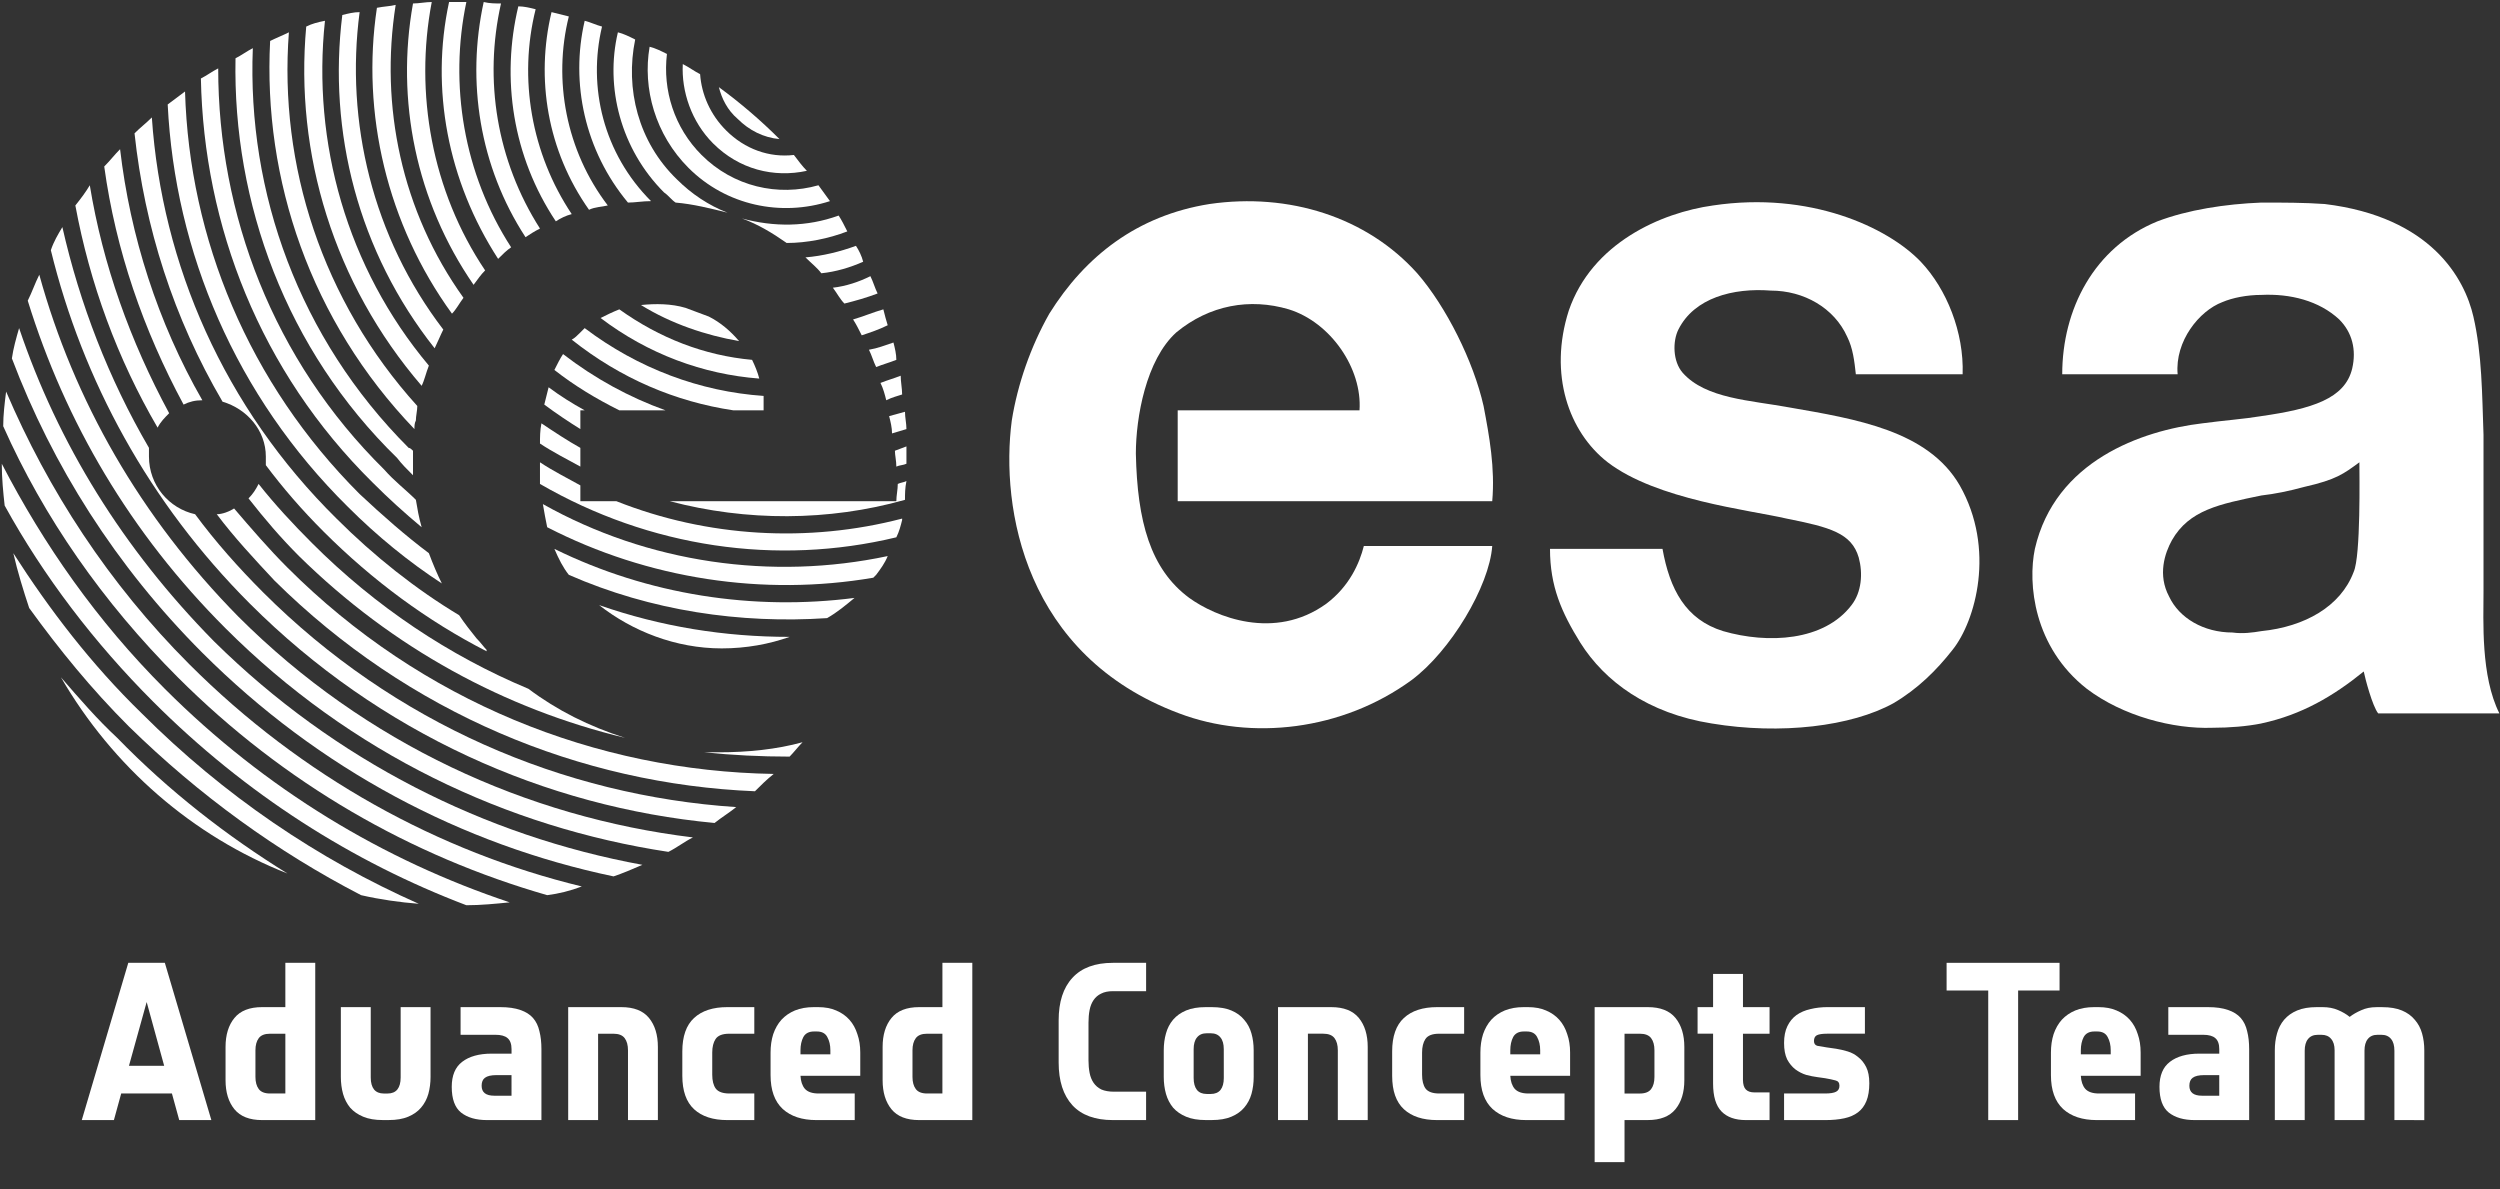 <?xml version="1.0" encoding="UTF-8" standalone="no"?>
<!-- Created with Inkscape (http://www.inkscape.org/) -->

<svg
   xmlns:dc="http://purl.org/dc/elements/1.1/"
   xmlns:cc="http://creativecommons.org/ns#"
   xmlns:rdf="http://www.w3.org/1999/02/22-rdf-syntax-ns#"
   xmlns:svg="http://www.w3.org/2000/svg"
   xmlns="http://www.w3.org/2000/svg"
   xmlns:sodipodi="http://sodipodi.sourceforge.net/DTD/sodipodi-0.dtd"
   xmlns:inkscape="http://www.inkscape.org/namespaces/inkscape"
   version="1.1"
   id="svg4699"
   xml:space="preserve"
   width="140.143"
   height="66.677"
   viewBox="0 0 140.143 66.677"
   sodipodi:docname="esa_logo_white2.svg"
   inkscape:version="0.92.3 (2405546, 2018-03-11)"><rect x="0" y="0" width="140.143" height="66.677" fill="#333333" stroke="none"/><defs
     id="defs4703" /><sodipodi:namedview
     pagecolor="#ffffff"
     bordercolor="#666666"
     borderopacity="1"
     objecttolerance="10"
     gridtolerance="10"
     guidetolerance="10"
     inkscape:pageopacity="0"
     inkscape:pageshadow="2"
     inkscape:window-width="1920"
     inkscape:window-height="1147"
     id="namedview4701"
     showgrid="false"
     inkscape:pagecheckerboard="true"
     fit-margin-bottom="0.7"
     fit-margin-top="0.1"
     fit-margin-left="0.1"
     fit-margin-right="0"
     inkscape:zoom="2.4278779"
     inkscape:cx="-32.619202"
     inkscape:cy="12.831889"
     inkscape:window-x="-8"
     inkscape:window-y="-8"
     inkscape:window-maximized="1"
     inkscape:current-layer="g4707" /><g
     id="g4707"
     inkscape:groupmode="layer"
     inkscape:label="ink_ext_XXXXXX"
     transform="matrix(1.333,0,0,-1.333,0.1,50.745)"
     style="display:inline"><g
       id="g4709"
       transform="scale(0.1)"><path
         d="M 24.867,95.859 C 46.719,58.242 80.09,29.121 120.137,13.34 94.66,29.121 70.383,47.93 48.539,70.391 c -8.5,7.891 -15.781,16.367 -23.672,25.469"
         style="fill:#ffffff;fill-opacity:1;fill-rule:nonzero;stroke:none"
         id="path4711"
         inkscape:connector-curvature="0" /><path
         d="M 4.848,148.047 C 6.668,140.156 9.102,132.266 11.52,125 24.27,107.402 37.617,91.016 53.391,75.234 83.121,46.113 115.891,22.441 151.09,4.238 158.969,2.422 167.461,1.211 175.352,0.605 132.883,19.414 93.438,46.113 58.855,80.684 37.617,101.328 20.02,124.375 4.848,148.047"
         style="fill:#ffffff;fill-opacity:1;fill-rule:nonzero;stroke:none"
         id="path4713"
         inkscape:connector-curvature="0" /><path
         d="M 0,185.664 C 0,179.609 0.602,173.535 1.211,168.066 17.59,138.34 38.828,110.43 63.711,85.547 102.539,46.719 147.441,18.203 195.371,0 201.449,0 207.52,0.605 213.59,1.211 160.789,18.809 111.039,48.535 68.559,91.016 40.039,119.531 17.59,151.68 0,185.664"
         style="fill:#ffffff;fill-opacity:1;fill-rule:nonzero;stroke:none"
         id="path4715"
         inkscape:connector-curvature="0" /><path
         d="M 1.82,216.012 C 1.211,211.152 0.602,206.293 0.602,201.441 17.59,163.223 42.469,127.422 74.019,95.859 118.922,50.957 172.32,20.625 229.359,4.238 234.211,4.844 239.07,6.055 243.922,7.891 183.848,22.441 126.199,54.004 78.879,101.328 44.898,135.313 19.41,174.746 1.82,216.012"
         style="fill:#ffffff;fill-opacity:1;fill-rule:nonzero;stroke:none"
         id="path4717"
         inkscape:connector-curvature="0" /><path
         d="M 7.281,242.699 C 6.059,238.453 4.848,234.215 4.25,229.961 21.238,185.059 47.93,142.598 84.34,106.172 133.492,57.031 193.559,25.488 257.27,12.129 c 3.636,1.211 7.902,3.027 12.128,4.863 C 203.262,29.121 140.16,60.664 89.191,111.035 50.969,149.863 23.66,194.16 7.281,242.699"
         style="fill:#ffffff;fill-opacity:1;fill-rule:nonzero;stroke:none"
         id="path4719"
         inkscape:connector-curvature="0" /><path
         d="M 15.773,265.152 C 13.949,261.516 12.738,257.871 10.918,254.234 26.691,203.262 54,156.543 94.047,116.504 146.84,63.711 212.367,32.754 280.332,22.441 c 3.629,1.816 6.672,4.258 10.316,6.074 C 220.867,37.012 152.91,67.949 99.504,121.348 58.238,163.223 30.332,212.363 15.773,265.152"
         style="fill:#ffffff;fill-opacity:1;fill-rule:nonzero;stroke:none"
         id="path4721"
         inkscape:connector-curvature="0" /><path
         d="m 81.297,164.434 c -10.914,2.421 -19.406,12.129 -19.406,24.265 0,1.211 0,2.434 0,3.645 -16.992,29.133 -29.133,60.679 -36.414,92.836 -1.816,-3.035 -3.637,-6.071 -4.848,-9.715 13.352,-54.602 41.262,-106.188 83.73,-148.668 54.61,-54.59 124.391,-85.528 195.383,-92.207 3.035,2.422 6.071,4.238 9.106,6.68 C 236.031,46.113 165.039,76.445 109.82,131.66 99.504,141.992 89.801,152.91 81.297,164.434"
         style="fill:#ffffff;fill-opacity:1;fill-rule:nonzero;stroke:none"
         id="path4723"
         inkscape:connector-curvature="0" /><path
         d="m 70.383,206.902 c -16.383,30.34 -27.914,62.5 -33.371,95.871 -1.82,-3.031 -3.644,-5.457 -6.074,-8.492 6.074,-32.765 17.602,-64.32 34.59,-93.437 1.211,2.418 3.031,4.238 4.856,6.058"
         style="fill:#ffffff;fill-opacity:1;fill-rule:nonzero;stroke:none"
         id="path4725"
         inkscape:connector-curvature="0" /><path
         d="m 97.691,166.855 c -1.824,-1.21 -4.859,-2.421 -7.281,-2.421 7.281,-9.707 15.774,-18.809 24.27,-27.911 56.418,-55.839 128.633,-85.566 202.05,-88.593 2.43,2.441 4.852,4.844 7.887,7.285 -74.637,1.211 -148.051,30.332 -204.48,86.777 -7.887,7.871 -15.164,16.367 -22.446,24.863"
         style="fill:#ffffff;fill-opacity:1;fill-rule:nonzero;stroke:none"
         id="path4727"
         inkscape:connector-curvature="0" /><path
         d="M 295.496,64.316 C 307.02,63.105 319.16,62.5 331.301,62.5 c 1.808,1.816 3.633,4.238 5.457,6.055 -10.93,-3.027 -23.059,-4.238 -35.199,-4.238 -1.817,0 -4.239,0 -6.063,0"
         style="fill:#ffffff;fill-opacity:1;fill-rule:nonzero;stroke:none"
         id="path4729"
         inkscape:connector-curvature="0" /><path
         d="m 130.461,152.305 c -7.895,7.871 -15.781,16.386 -22.465,24.863 -1.211,-2.422 -2.426,-4.238 -4.234,-6.074 6.668,-8.496 13.34,-16.367 21.226,-24.258 39.45,-38.828 86.77,-64.317 137.129,-76.445 -15.168,4.844 -28.519,11.524 -40.648,20.625 -33.367,13.945 -64.321,34.57 -91.008,61.289"
         style="fill:#ffffff;fill-opacity:1;fill-rule:nonzero;stroke:none"
         id="path4731"
         inkscape:connector-curvature="0" /><path
         d="M 84.34,212.363 C 65.527,245.133 54,281.543 49.75,317.945 c -2.43,-2.433 -4.242,-4.855 -6.668,-7.281 4.848,-35.199 16.375,-68.57 33.367,-100.121 2.43,1.211 4.848,1.82 7.891,1.82"
         style="fill:#ffffff;fill-opacity:1;fill-rule:nonzero;stroke:none"
         id="path4733"
         inkscape:connector-curvature="0" /><path
         d="m 199.629,112.246 c -2.434,3.027 -4.859,6.074 -7.289,9.707 -18.199,10.938 -35.801,24.883 -51.57,40.645 -47.333,46.734 -73.43,106.804 -77.668,168.695 -2.434,-2.43 -4.863,-4.254 -7.281,-6.68 4.25,-39.433 16.379,-77.66 37.012,-112.859 10.316,-3.031 18.207,-12.129 18.207,-23.055 0,-1.211 0,-2.429 0,-3.64 7.281,-9.707 15.16,-18.809 24.27,-27.911 20.629,-20.625 43.691,-37.617 68.558,-50.351 0,0.605 0,0.605 0,0.605 -1.207,1.211 -2.418,3.028 -4.238,4.844"
         style="fill:#ffffff;fill-opacity:1;fill-rule:nonzero;stroke:none"
         id="path4735"
         inkscape:connector-curvature="0" /><path
         d="m 150.48,172.93 c -46.718,46.715 -71.601,107.394 -73.421,169.281 -2.43,-1.82 -4.859,-3.637 -7.289,-5.457 3.039,-61.891 28.52,-122.57 75.852,-169.293 12.137,-12.129 25.477,-23.047 39.438,-32.148 -1.817,3.632 -3.637,7.871 -5.457,12.734 -9.715,7.285 -19.411,15.781 -29.122,24.883"
         style="fill:#ffffff;fill-opacity:1;fill-rule:nonzero;stroke:none"
         id="path4737"
         inkscape:connector-curvature="0" /><path
         d="m 251.199,126.211 c 13.973,-10.938 32.16,-18.203 51.578,-18.203 10.313,0 20.02,1.816 28.524,4.844 -27.313,0 -54,4.257 -80.102,13.359"
         style="fill:#ffffff;fill-opacity:1;fill-rule:nonzero;stroke:none"
         id="path4739"
         inkscape:connector-curvature="0" /><path
         d="m 160.789,183.242 c -46.719,46.11 -69.777,107.403 -69.777,168.68 -2.422,-1.207 -4.851,-3.031 -7.281,-4.25 1.211,-61.883 24.878,-123.168 72.207,-169.899 6.667,-6.679 13.347,-12.734 20.628,-18.808 -1.214,4.258 -1.824,7.89 -2.425,11.523 -4.254,4.258 -9.102,7.891 -13.352,12.754"
         style="fill:#ffffff;fill-opacity:1;fill-rule:nonzero;stroke:none"
         id="path4741"
         inkscape:connector-curvature="0" /><path
         d="m 172.93,191.133 c -0.61,0.601 -1.219,1.211 -1.832,1.211 -46.11,46.109 -67.95,107.398 -65.528,168.082 -2.422,-1.223 -4.851,-3.043 -7.281,-4.254 -1.207,-60.68 21.242,-122.567 67.961,-168.086 1.82,-2.422 4.246,-4.844 6.68,-7.266 0,3.645 0,7.266 0,10.313"
         style="fill:#ffffff;fill-opacity:1;fill-rule:nonzero;stroke:none"
         id="path4743"
         inkscape:connector-curvature="0" /><path
         d="m 232.387,149.863 c 1.824,-4.238 3.644,-7.871 6.07,-10.918 34.578,-15.175 72.203,-20.625 108.613,-18.203 4.246,2.422 7.891,5.469 11.528,8.496 -42.469,-5.468 -86.766,1.211 -126.211,20.625"
         style="fill:#ffffff;fill-opacity:1;fill-rule:nonzero;stroke:none"
         id="path4745"
         inkscape:connector-curvature="0" /><path
         d="m 227.551,168.691 c 0.59,-3.652 1.199,-6.679 1.808,-9.726 42.473,-21.836 91.012,-29.121 137.141,-21.231 0.602,0.606 0.602,0.606 1.199,1.211 1.821,2.422 3.641,4.864 4.86,7.891 -48.551,-10.313 -100.727,-3.027 -145.008,21.855"
         style="fill:#ffffff;fill-opacity:1;fill-rule:nonzero;stroke:none"
         id="path4747"
         inkscape:connector-curvature="0" /><path
         d="m 174.742,209.941 c -40.047,44.293 -58.242,101.332 -54.004,157.153 -2.418,-1.219 -5.461,-2.43 -7.886,-3.641 -3.032,-58.254 16.988,-117.711 60.679,-163.219 0,1.207 0,2.418 0.61,3.637 0,1.82 0.601,4.254 0.601,6.07"
         style="fill:#ffffff;fill-opacity:1;fill-rule:nonzero;stroke:none"
         id="path4749"
         inkscape:connector-curvature="0" /><path
         d="m 135.906,371.945 c -3.023,-0.601 -5.445,-1.211 -7.879,-2.433 -4.859,-53.387 11.524,-107.996 48.539,-151.078 1.211,2.429 1.825,5.457 3.036,8.5 -34.59,41.25 -49.141,94.039 -43.696,145.011"
         style="fill:#ffffff;fill-opacity:1;fill-rule:nonzero;stroke:none"
         id="path4751"
         inkscape:connector-curvature="0" /><path
         d="m 243.313,176.563 c -5.461,3.046 -11.528,6.074 -16.985,9.707 0,-3.028 0,-6.055 0,-9.102 46.106,-26.699 99.5,-34.57 149.863,-22.441 1.219,2.421 1.829,4.843 2.438,7.285 0,0.586 0,0.586 0,0.586 -39.449,-10.293 -81.918,-7.871 -120.152,7.304 h -15.164 v 6.661"
         style="fill:#ffffff;fill-opacity:1;fill-rule:nonzero;stroke:none"
         id="path4753"
         inkscape:connector-curvature="0" /><path
         d="m 226.328,194.16 c 5.457,-3.637 11.524,-6.672 16.985,-9.695 v 7.879 c -5.461,3.027 -10.926,6.672 -16.375,10.308 -0.61,-3.027 -0.61,-6.058 -0.61,-8.492"
         style="fill:#ffffff;fill-opacity:1;fill-rule:nonzero;stroke:none"
         id="path4755"
         inkscape:connector-curvature="0" /><path
         d="m 280.93,169.902 c 32.16,-8.496 66.742,-8.496 98.898,0.586 0,2.442 0,4.864 0.61,7.891 -1.2,-0.606 -2.418,-0.606 -3.641,-1.211 0,-2.422 -0.606,-4.844 -0.606,-7.266 H 280.93"
         style="fill:#ffffff;fill-opacity:1;fill-rule:nonzero;stroke:none"
         id="path4757"
         inkscape:connector-curvature="0" /><path
         d="m 150.48,375.582 c -2.433,0 -4.859,-0.602 -7.281,-1.211 -6.07,-49.137 6.668,-99.508 38.832,-140.156 1.211,2.426 2.418,5.457 3.637,7.879 -29.73,38.84 -41.258,87.379 -35.188,133.488"
         style="fill:#ffffff;fill-opacity:1;fill-rule:nonzero;stroke:none"
         id="path4759"
         inkscape:connector-curvature="0" /><path
         d="m 194.16,255.445 c -26.09,36.407 -35.191,80.7 -28.519,123.18 -2.422,-0.613 -4.852,-0.613 -7.883,-1.223 -6.668,-44.293 4.246,-91.011 31.562,-128.629 1.809,1.817 3.02,4.25 4.84,6.672"
         style="fill:#ffffff;fill-opacity:1;fill-rule:nonzero;stroke:none"
         id="path4761"
         inkscape:connector-curvature="0" /><path
         d="m 380.438,189.91 c 0,0.613 0,1.824 0,3.043 -1.809,-0.609 -3.028,-1.219 -4.848,-1.82 0,-1.832 0.601,-4.246 0.601,-6.668 1.219,0.594 3.047,0.594 4.247,1.199 0,1.824 0,3.035 0,4.246"
         style="fill:#ffffff;fill-opacity:1;fill-rule:nonzero;stroke:none"
         id="path4763"
         inkscape:connector-curvature="0" /><path
         d="m 228.141,210.543 c 4.855,-3.641 10.316,-7.281 15.172,-10.309 v 7.891 h 1.816 c -5.449,3.027 -10.309,6.059 -15.168,9.695 -0.602,-2.422 -1.211,-4.847 -1.82,-7.277"
         style="fill:#ffffff;fill-opacity:1;fill-rule:nonzero;stroke:none"
         id="path4765"
         inkscape:connector-curvature="0" /><path
         d="m 380.438,200.234 c 0,2.418 -0.61,4.848 -0.61,7.282 -2.418,-0.614 -4.238,-1.223 -6.668,-1.825 0.61,-2.429 1.219,-4.847 1.219,-7.277 1.812,0.602 4.25,1.211 6.059,1.82"
         style="fill:#ffffff;fill-opacity:1;fill-rule:nonzero;stroke:none"
         id="path4767"
         inkscape:connector-curvature="0" /><path
         d="m 180.813,379.836 c -2.422,0 -5.461,-0.613 -7.883,-0.613 -7.289,-40.649 1.211,-83.121 25.476,-118.321 1.824,2.434 3.043,4.25 4.856,6.071 -22.449,33.371 -29.731,74.629 -22.449,112.863"
         style="fill:#ffffff;fill-opacity:1;fill-rule:nonzero;stroke:none"
         id="path4769"
         inkscape:connector-curvature="0" /><path
         d="m 279.109,208.125 c -15.16,5.461 -29.73,13.352 -43.078,23.656 -1.211,-1.82 -2.433,-4.246 -3.644,-6.679 8.504,-6.668 17.593,-12.129 27.308,-16.977 h 19.414"
         style="fill:#ffffff;fill-opacity:1;fill-rule:nonzero;stroke:none"
         id="path4771"
         inkscape:connector-curvature="0" /><path
         d="m 195.371,379.836 c -1.812,0 -3.633,0 -4.851,0 -1.2,0 -1.809,0 -2.418,0 -7.891,-36.414 -0.614,-75.231 20.621,-108.016 1.824,1.832 3.644,3.645 5.476,4.864 -20.039,30.937 -26.097,68.57 -18.828,103.152"
         style="fill:#ffffff;fill-opacity:1;fill-rule:nonzero;stroke:none"
         id="path4773"
         inkscape:connector-curvature="0" /><path
         d="m 378.629,214.789 c 0,2.422 -0.609,5.477 -0.609,7.891 -3.04,-1.203 -5.461,-1.817 -8.5,-3.035 1.207,-2.434 1.82,-4.856 2.429,-7.282 2.43,1.223 4.848,1.821 6.68,2.426"
         style="fill:#ffffff;fill-opacity:1;fill-rule:nonzero;stroke:none"
         id="path4775"
         inkscape:connector-curvature="0" /><path
         d="m 320.371,208.125 c 0,1.816 0,4.238 0,6.059 -26.699,1.828 -52.781,11.531 -75.242,28.515 -0.598,-0.605 -1.207,-1.207 -1.816,-1.816 -1.211,-1.211 -2.422,-2.43 -3.633,-3.031 20.617,-16.375 43.679,-26.098 67.949,-29.727 h 12.742"
         style="fill:#ffffff;fill-opacity:1;fill-rule:nonzero;stroke:none"
         id="path4777"
         inkscape:connector-curvature="0" /><path
         d="m 209.941,379.223 c -2.421,0 -4.851,0 -7.281,0.613 -7.289,-33.371 -1.808,-69.172 17.59,-98.902 1.828,1.211 3.652,2.429 6.078,3.636 -18.207,28.52 -23.668,62.5 -16.387,94.653"
         style="fill:#ffffff;fill-opacity:1;fill-rule:nonzero;stroke:none"
         id="path4779"
         inkscape:connector-curvature="0" /><path
         d="m 376.191,229.352 c 0,2.429 -0.601,4.863 -1.211,7.289 -3.64,-1.215 -6.667,-2.426 -10.312,-3.036 1.223,-2.433 1.832,-4.867 3.031,-7.281 3.028,1.211 5.461,1.821 8.492,3.028"
         style="fill:#ffffff;fill-opacity:1;fill-rule:nonzero;stroke:none"
         id="path4781"
         inkscape:connector-curvature="0" /><path
         d="m 315.527,229.352 c -20.031,1.82 -38.839,9.101 -55.832,21.238 -3.035,-1.211 -5.457,-2.426 -7.886,-3.637 20.023,-15.172 43.078,-23.672 66.742,-25.476 -0.602,2.414 -1.821,5.457 -3.024,7.875"
         style="fill:#ffffff;fill-opacity:1;fill-rule:nonzero;stroke:none"
         id="path4783"
         inkscape:connector-curvature="0" /><path
         d="m 372.559,243.91 c -0.61,1.832 -1.219,4.254 -1.832,6.68 -4.227,-1.211 -8.485,-3.027 -12.731,-4.246 1.215,-1.824 2.426,-4.25 3.637,-6.672 3.644,1.211 7.289,2.422 10.926,4.238"
         style="fill:#ffffff;fill-opacity:1;fill-rule:nonzero;stroke:none"
         id="path4785"
         inkscape:connector-curvature="0" /><path
         d="m 297.32,247.563 c -3.043,1.21 -6.672,2.417 -9.715,3.636 -6.066,1.824 -12.746,1.824 -18.804,1.211 12.738,-7.89 27.297,-12.738 41.258,-15.168 -3.637,4.25 -7.879,7.891 -12.739,10.321"
         style="fill:#ffffff;fill-opacity:1;fill-rule:nonzero;stroke:none"
         id="path4787"
         inkscape:connector-curvature="0" /><path
         d="m 224.504,376.801 c -2.426,0.601 -4.856,1.211 -7.285,1.211 -7.278,-30.34 -2.418,-63.102 15.777,-90.41 1.824,1.211 4.246,2.433 6.684,3.043 -17,25.48 -22.461,57.027 -15.176,86.156"
         style="fill:#ffffff;fill-opacity:1;fill-rule:nonzero;stroke:none"
         id="path4789"
         inkscape:connector-curvature="0" /><path
         d="m 368.313,257.262 c -1.211,2.429 -1.813,4.863 -3.036,7.277 -4.855,-2.414 -10.316,-4.234 -15.773,-4.848 1.812,-2.429 3.035,-4.847 4.848,-6.668 4.859,1.211 9.093,2.422 13.961,4.239"
         style="fill:#ffffff;fill-opacity:1;fill-rule:nonzero;stroke:none"
         id="path4791"
         inkscape:connector-curvature="0" /><path
         d="m 238.457,373.766 c -2.426,0.605 -4.859,1.214 -7.273,1.816 -6.68,-27.91 -1.825,-58.238 15.765,-83.121 2.43,1.211 5.473,1.211 7.891,1.82 -17.598,23.063 -23.055,52.789 -16.383,79.485"
         style="fill:#ffffff;fill-opacity:1;fill-rule:nonzero;stroke:none"
         id="path4793"
         inkscape:connector-curvature="0" /><path
         d="m 273.035,296.102 c -20.008,20.023 -26.687,47.929 -20.613,73.41 -2.442,0.621 -4.863,1.832 -7.293,2.433 -6.059,-26.082 0,-54.601 18.199,-76.453 3.039,0 6.07,0.61 9.707,0.61"
         style="fill:#ffffff;fill-opacity:1;fill-rule:nonzero;stroke:none"
         id="path4795"
         inkscape:connector-curvature="0" /><path
         d="m 344.641,265.762 v 0 c 6.066,0.609 12.136,2.422 17.601,4.847 -0.609,2.434 -1.82,4.856 -3.031,6.688 -6.672,-2.434 -13.961,-4.254 -21.242,-4.856 2.429,-2.425 4.851,-4.257 6.672,-6.679"
         style="fill:#ffffff;fill-opacity:1;fill-rule:nonzero;stroke:none"
         id="path4797"
         inkscape:connector-curvature="0" /><path
         d="m 283.961,305.199 c -16.371,15.774 -21.844,38.223 -17.594,58.864 -2.418,1.218 -4.847,2.433 -7.273,3.031 -5.465,-23.063 1.203,-49.149 19.418,-67.352 1.82,-1.211 3.027,-3.039 4.847,-4.25 7.289,-0.609 14.563,-2.429 21.84,-4.254 -7.879,3.043 -15.16,7.895 -21.238,13.961"
         style="fill:#ffffff;fill-opacity:1;fill-rule:nonzero;stroke:none"
         id="path4799"
         inkscape:connector-curvature="0" /><path
         d="m 355.57,283.363 c -1.218,2.426 -2.422,4.852 -3.64,6.672 -13.36,-4.855 -27.313,-4.855 -40.66,-1.222 6.679,-2.422 12.738,-6.059 18.808,-10.313 8.492,0 17.594,1.824 25.492,4.863"
         style="fill:#ffffff;fill-opacity:1;fill-rule:nonzero;stroke:none"
         id="path4801"
         inkscape:connector-curvature="0" /><path
         d="m 348.281,296.102 c -1.82,2.429 -3.031,4.242 -4.851,6.671 -16.989,-4.847 -35.801,-0.601 -49.153,12.739 -11.527,11.527 -16.367,27.312 -14.558,42.48 -2.418,1.211 -4.86,2.434 -7.285,3.028 -3.036,-17.598 2.425,-37.004 16.382,-50.965 15.786,-15.774 38.856,-20.621 59.465,-13.953"
         style="fill:#ffffff;fill-opacity:1;fill-rule:nonzero;stroke:none"
         id="path4803"
         inkscape:connector-curvature="0" /><path
         d="m 338.57,308.844 c -1.812,1.82 -3.636,4.246 -5.461,6.668 -10.312,-1.211 -20.629,2.433 -28.507,10.324 -6.68,6.668 -10.325,15.164 -10.93,23.656 -2.422,1.223 -4.856,3.043 -7.285,4.246 -0.606,-11.527 3.652,-24.265 12.746,-33.367 10.926,-10.918 25.484,-14.558 39.437,-11.527"
         style="fill:#ffffff;fill-opacity:1;fill-rule:nonzero;stroke:none"
         id="path4805"
         inkscape:connector-curvature="0" /><path
         d="m 327.051,322.191 c -7.891,7.891 -16.391,15.172 -25.492,21.84 1.218,-4.847 3.64,-9.699 7.89,-13.336 4.86,-4.859 10.922,-7.894 17.602,-8.504"
         style="fill:#ffffff;fill-opacity:1;fill-rule:nonzero;stroke:none"
         id="path4807"
         inkscape:connector-curvature="0" /><path
         d="m 698.391,149.863 c 3.035,-16.972 9.707,-29.726 25.488,-34.59 18.809,-5.449 42.469,-4.238 54.004,10.938 4.234,5.449 4.851,13.34 3.023,20.019 -3.023,10.313 -12.129,12.735 -30.332,16.368 -15.777,3.652 -54.605,7.89 -75.23,23.672 -16.399,12.746 -24.895,37.011 -16.399,63.71 9.727,28.52 38.848,41.258 60.696,44.301 40.64,6.063 73.406,-9.101 87.363,-23.672 10.926,-11.527 18.199,-29.726 17.598,-47.328 h -44.907 c -0.601,5.457 -1.211,10.934 -3.64,15.782 -5.457,12.136 -18.203,19.417 -32.16,19.417 -15.782,1.211 -32.157,-3.035 -38.829,-16.386 -2.429,-4.852 -2.429,-13.356 1.829,-18.203 9.707,-10.918 28.503,-11.528 44.89,-14.559 27.91,-4.852 58.254,-9.707 71.594,-32.769 15.176,-26.7 6.68,-57.032 -3.02,-69.161 -6.675,-8.515 -14.566,-16.386 -24.879,-22.461 -17.597,-9.707 -47.335,-13.34 -76.449,-8.496 -26.707,4.238 -44.91,17.598 -55.222,33.985 -7.891,12.734 -12.735,23.672 -12.735,39.433 h 47.317"
         style="fill:#ffffff;fill-opacity:1;fill-rule:nonzero;stroke:none"
         id="path4809"
         inkscape:connector-curvature="0" /><path
         d="m 494.512,208.125 h 76.457 c 1.211,17.59 -12.141,37.008 -29.731,42.465 -16.379,4.855 -33.379,1.82 -47.328,-9.707 -12.738,-11.531 -16.992,-35.801 -16.992,-50.973 0.602,-28.504 6.07,-48.543 22.453,-60.672 10.918,-7.89 35.797,-18.203 57.641,-2.441 9.707,7.305 13.957,17.012 15.781,24.277 h 53.992 C 625.574,134.102 609.188,106.797 592.82,94.648 563.691,73.418 525.461,69.16 495.117,80.684 430.199,104.961 419.879,166.855 424.742,203.871 c 2.426,15.172 7.887,30.942 15.778,44.902 15.16,24.27 37,41.262 67.339,46.11 33.379,4.859 66.157,-5.449 87.375,-29.121 12.149,-13.961 23.672,-37.024 27.911,-55.821 2.429,-12.75 4.863,-26.093 3.64,-40.039 H 494.512 v 38.223"
         style="fill:#ffffff;fill-opacity:1;fill-rule:nonzero;stroke:none"
         id="path4811"
         inkscape:connector-curvature="0" /><path
         d="m 989.043,140.156 c -5.469,-14.57 -20.645,-23.047 -38.84,-24.883 -3.621,-0.605 -7.848,-1.191 -12.09,-0.585 -12.136,0 -22.449,6.054 -26.695,15.156 -4.855,9.101 -1.816,18.203 1.211,23.672 7.281,12.734 20.016,15.175 37.637,18.808 5.437,0.606 11.48,1.817 18.132,3.633 13.348,3.027 16.407,5.449 23.055,10.313 0,-4.864 0.617,-39.434 -2.41,-46.114 z m 54.607,-7.89 v 65.539 c -0.61,16.984 -0.61,33.976 -4.26,49.758 -3.63,15.773 -17.59,41.871 -62.495,47.32 -8.489,0.609 -17.579,0.609 -26.68,0.609 h -0.012 c -15.164,-0.609 -30.933,-3.031 -43.66,-7.89 -26.699,-10.918 -40.059,-37.012 -40.059,-64.321 h 48.536 c -1.211,13.961 9.113,26.699 18.808,30.352 4.246,1.812 10.32,3.027 16.387,3.027 12.14,0.59 24.265,-2.426 32.754,-10.316 5.461,-5.461 7.285,-12.739 5.461,-20.629 -3.032,-12.742 -16.992,-16.992 -38.227,-20.024 v -0.007 c -7.273,-1.211 -15.738,-1.813 -24.832,-3.032 -25.476,-3.027 -61.894,-15.765 -70.391,-52.789 -3.015,-14.55 -0.605,-41.25 21.844,-58.847 15.18,-11.523 36.418,-16.992 52.793,-16.387 7.297,0 14.563,0.606 20.649,1.816 v 0.019 c 16.953,3.633 30.293,11.524 43.015,21.836 0.606,-3.047 3.653,-14.57 6.067,-17.617 h 50.972 c -7.89,15.781 -6.67,38.847 -6.67,51.582"
         style="fill:#ffffff;fill-opacity:1;fill-rule:nonzero;stroke:none"
         id="path4813"
         inkscape:connector-curvature="0" /></g><g
       aria-label="Advanced Concepts Team"
       transform="scale(1,-1)"
       style="font-style:normal;font-variant:normal;font-weight:bold;font-stretch:normal;font-size:9.314px;line-height:0.25;font-family:NotesStyle-BoldTf;-inkscape-font-specification:'NotesStyle-BoldTf, Bold';font-variant-ligatures:normal;font-variant-caps:normal;font-variant-numeric:normal;font-feature-settings:normal;text-align:start;letter-spacing:0px;word-spacing:0px;writing-mode:lr-tb;text-anchor:start;display:inline;opacity:1;fill:#ffffff;fill-opacity:1;stroke:none;stroke-width:0.75"
       id="text1369-9"><path
         d="M 7.462,9.035 7.155,7.917 H 5.022 L 4.715,9.035 H 3.364 L 5.32,2.422 H 6.857 L 8.813,9.035 Z M 6.093,4.07 5.348,6.753 h 1.481 z"
         style="stroke-width:0.75"
         id="path5406" /><path
         d="m 10.947,9.035 q -0.792,0 -1.164,-0.456 Q 9.41,8.122 9.41,7.358 V 5.961 q 0,-0.764 0.373,-1.22 0.373,-0.456 1.164,-0.456 h 0.978 V 2.422 h 1.257 v 6.613 z m 0.978,-3.632 h -0.643 q -0.335,0 -0.475,0.186 -0.14,0.186 -0.14,0.512 v 1.118 q 0,0.326 0.14,0.512 0.14,0.186 0.475,0.186 h 0.643 z"
         style="stroke-width:0.75"
         id="path5408" /><path
         d="m 18.031,7.218 q 0,0.382 -0.093,0.717 -0.093,0.326 -0.307,0.577 -0.205,0.242 -0.54,0.382 -0.335,0.14 -0.82,0.14 h -0.251 q -0.484,0 -0.82,-0.14 Q 14.864,8.755 14.65,8.513 14.445,8.262 14.352,7.936 14.259,7.6 14.259,7.218 V 4.285 h 1.257 v 2.962 q 0,0.326 0.14,0.503 0.14,0.168 0.41,0.168 h 0.158 q 0.27,0 0.41,-0.168 0.14,-0.177 0.14,-0.503 V 4.285 h 1.257 v 2.934 z"
         style="stroke-width:0.75"
         id="path5410" /><path
         d="m 20.403,9.035 q -0.689,0 -1.09,-0.317 -0.391,-0.317 -0.391,-1.08 0,-0.717 0.438,-1.052 0.447,-0.345 1.239,-0.345 h 0.838 V 6.054 q 0,-0.326 -0.168,-0.466 -0.158,-0.14 -0.512,-0.14 H 19.294 V 4.285 h 1.667 q 0.512,0 0.848,0.121 0.335,0.112 0.531,0.335 0.196,0.224 0.27,0.559 0.084,0.326 0.084,0.754 V 9.035 Z M 21.436,7.144 h -0.633 q -0.335,0 -0.484,0.112 -0.14,0.102 -0.14,0.335 0,0.419 0.531,0.419 h 0.726 z"
         style="stroke-width:0.75"
         id="path5412" /><path
         d="M 26.334,9.035 V 6.101 q 0,-0.326 -0.14,-0.512 -0.14,-0.186 -0.475,-0.186 H 25.077 V 9.035 H 23.819 V 4.285 h 2.235 q 0.792,0 1.164,0.456 0.373,0.456 0.373,1.22 v 3.073 z"
         style="stroke-width:0.75"
         id="path5414" /><path
         d="m 30.51,9.035 q -0.903,0 -1.397,-0.456 Q 28.619,8.122 28.619,7.172 V 6.147 q 0,-0.95 0.494,-1.406 0.494,-0.456 1.397,-0.456 h 1.136 v 1.118 h -1.052 q -0.428,0 -0.577,0.224 -0.14,0.214 -0.14,0.568 V 7.125 q 0,0.382 0.149,0.587 0.158,0.205 0.577,0.205 h 1.043 v 1.118 z"
         style="stroke-width:0.75"
         id="path5416" /><path
         d="m 33.588,7.172 q 0.019,0.354 0.186,0.549 0.177,0.196 0.577,0.196 h 1.518 v 1.118 h -1.611 q -0.903,0 -1.416,-0.466 Q 32.33,8.094 32.33,7.144 V 6.194 q 0,-0.419 0.112,-0.773 0.121,-0.354 0.345,-0.605 0.233,-0.251 0.568,-0.391 0.345,-0.14 0.792,-0.14 h 0.186 q 0.428,0 0.754,0.14 0.335,0.14 0.559,0.391 0.224,0.251 0.335,0.605 0.121,0.345 0.121,0.773 v 0.978 z m 1.257,-1.071 q 0,-0.326 -0.13,-0.559 Q 34.593,5.309 34.277,5.309 H 34.156 q -0.317,0 -0.447,0.233 -0.121,0.233 -0.121,0.559 v 0.168 h 1.257 z"
         style="stroke-width:0.75"
         id="path5418" /><path
         d="m 38.578,9.035 q -0.792,0 -1.164,-0.456 Q 37.042,8.122 37.042,7.358 V 5.961 q 0,-0.764 0.373,-1.22 0.373,-0.456 1.164,-0.456 h 0.978 V 2.422 h 1.257 v 6.613 z m 0.978,-3.632 h -0.643 q -0.335,0 -0.475,0.186 -0.14,0.186 -0.14,0.512 v 1.118 q 0,0.326 0.14,0.512 0.14,0.186 0.475,0.186 h 0.643 z"
         style="stroke-width:0.75"
         id="path5420" /><path
         d="m 46.727,9.035 q -1.127,0 -1.704,-0.624 Q 44.445,7.777 44.445,6.613 V 4.843 q 0,-1.164 0.577,-1.788 0.577,-0.633 1.704,-0.633 h 1.397 v 1.192 h -1.397 q -0.298,0 -0.494,0.102 -0.196,0.093 -0.317,0.27 -0.121,0.177 -0.168,0.419 -0.047,0.242 -0.047,0.531 v 1.583 q 0,0.289 0.047,0.531 0.047,0.242 0.168,0.419 0.121,0.177 0.326,0.279 0.214,0.093 0.531,0.093 h 1.35 v 1.192 z"
         style="stroke-width:0.75"
         id="path5422" /><path
         d="m 52.647,7.218 q 0,0.382 -0.093,0.717 -0.093,0.326 -0.307,0.577 -0.205,0.242 -0.54,0.382 -0.335,0.14 -0.82,0.14 h -0.261 q -0.484,0 -0.82,-0.14 Q 49.471,8.755 49.257,8.513 49.052,8.262 48.959,7.936 48.865,7.6 48.865,7.218 V 6.101 q 0,-0.382 0.093,-0.708 0.093,-0.335 0.298,-0.577 0.214,-0.251 0.549,-0.391 0.335,-0.14 0.82,-0.14 h 0.261 q 0.484,0 0.82,0.14 0.335,0.14 0.54,0.391 0.214,0.242 0.307,0.577 0.093,0.326 0.093,0.708 z M 51.389,6.054 q 0,-0.326 -0.14,-0.494 Q 51.11,5.384 50.84,5.384 h -0.168 q -0.27,0 -0.41,0.177 -0.14,0.168 -0.14,0.494 v 1.211 q 0,0.326 0.14,0.503 0.14,0.168 0.41,0.168 h 0.168 q 0.27,0 0.41,-0.168 0.14,-0.177 0.14,-0.503 z"
         style="stroke-width:0.75"
         id="path5424" /><path
         d="M 56.185,9.035 V 6.101 q 0,-0.326 -0.14,-0.512 Q 55.905,5.402 55.57,5.402 H 54.927 V 9.035 H 53.67 V 4.285 h 2.235 q 0.792,0 1.164,0.456 0.373,0.456 0.373,1.22 v 3.073 z"
         style="stroke-width:0.75"
         id="path5426" /><path
         d="m 60.361,9.035 q -0.903,0 -1.397,-0.456 Q 58.47,8.122 58.47,7.172 V 6.147 q 0,-0.95 0.494,-1.406 0.494,-0.456 1.397,-0.456 h 1.136 v 1.118 h -1.052 q -0.428,0 -0.577,0.224 -0.14,0.214 -0.14,0.568 V 7.125 q 0,0.382 0.149,0.587 0.158,0.205 0.577,0.205 h 1.043 v 1.118 z"
         style="stroke-width:0.75"
         id="path5428" /><path
         d="m 63.438,7.172 q 0.019,0.354 0.186,0.549 0.177,0.196 0.577,0.196 h 1.518 v 1.118 h -1.611 q -0.903,0 -1.416,-0.466 Q 62.181,8.094 62.181,7.144 V 6.194 q 0,-0.419 0.112,-0.773 0.121,-0.354 0.345,-0.605 0.233,-0.251 0.568,-0.391 0.345,-0.14 0.792,-0.14 h 0.186 q 0.428,0 0.754,0.14 0.335,0.14 0.559,0.391 0.224,0.251 0.335,0.605 0.121,0.345 0.121,0.773 v 0.978 z m 1.257,-1.071 q 0,-0.326 -0.13,-0.559 -0.121,-0.233 -0.438,-0.233 h -0.121 q -0.317,0 -0.447,0.233 -0.121,0.233 -0.121,0.559 v 0.168 h 1.257 z"
         style="stroke-width:0.75"
         id="path5430" /><path
         d="m 70.757,7.358 q 0,0.764 -0.373,1.22 -0.373,0.456 -1.164,0.456 h -0.978 V 10.804 H 66.985 V 4.285 h 2.235 q 0.792,0 1.164,0.456 0.373,0.456 0.373,1.22 z M 69.5,6.101 q 0,-0.326 -0.14,-0.512 -0.14,-0.186 -0.475,-0.186 h -0.643 v 2.515 h 0.643 q 0.335,0 0.475,-0.186 0.14,-0.186 0.14,-0.512 z"
         style="stroke-width:0.75"
         id="path5432" /><path
         d="m 73.344,9.035 q -0.671,0 -1.024,-0.363 Q 71.966,8.308 71.966,7.498 V 5.402 H 71.314 V 4.285 h 0.652 V 2.888 h 1.257 v 1.397 h 1.118 v 1.118 h -1.118 v 1.937 q 0,0.289 0.121,0.41 0.121,0.121 0.354,0.121 h 0.643 v 1.164 z"
         style="stroke-width:0.75"
         id="path5434" /><path
         d="m 78.536,7.479 q 0,0.456 -0.121,0.754 -0.121,0.298 -0.354,0.475 Q 77.828,8.886 77.484,8.96 77.139,9.035 76.692,9.035 H 74.951 V 7.917 h 1.723 q 0.326,0 0.466,-0.075 0.14,-0.075 0.14,-0.251 0,-0.186 -0.168,-0.224 -0.168,-0.047 -0.438,-0.093 L 76.348,7.228 Q 76.133,7.2 75.882,7.135 75.64,7.06 75.426,6.902 75.221,6.743 75.081,6.483 74.951,6.213 74.951,5.793 q 0,-0.419 0.14,-0.708 0.14,-0.289 0.382,-0.466 0.251,-0.177 0.587,-0.251 0.335,-0.084 0.736,-0.084 h 1.555 v 1.118 h -1.583 q -0.307,0 -0.438,0.065 -0.121,0.065 -0.121,0.242 0,0.168 0.149,0.205 0.149,0.028 0.391,0.065 l 0.391,0.056 q 0.233,0.037 0.484,0.112 0.251,0.075 0.447,0.242 0.205,0.158 0.335,0.419 0.13,0.261 0.13,0.671 z"
         style="stroke-width:0.75"
         id="path5436" /><path
         d="M 84.794,3.586 V 9.035 H 83.537 V 3.586 H 81.786 V 2.422 h 4.75 v 1.164 z"
         style="stroke-width:0.75"
         id="path5438" /><path
         d="m 87.431,7.172 q 0.019,0.354 0.186,0.549 0.177,0.196 0.577,0.196 h 1.518 v 1.118 h -1.611 q -0.903,0 -1.416,-0.466 Q 86.174,8.094 86.174,7.144 V 6.194 q 0,-0.419 0.112,-0.773 0.121,-0.354 0.345,-0.605 0.233,-0.251 0.568,-0.391 0.345,-0.14 0.792,-0.14 h 0.186 q 0.428,0 0.754,0.14 0.335,0.14 0.559,0.391 0.224,0.251 0.335,0.605 0.121,0.345 0.121,0.773 v 0.978 z m 1.257,-1.071 q 0,-0.326 -0.13,-0.559 -0.121,-0.233 -0.438,-0.233 h -0.121 q -0.317,0 -0.447,0.233 -0.121,0.233 -0.121,0.559 v 0.168 h 1.257 z"
         style="stroke-width:0.75"
         id="path5440" /><path
         d="m 92.219,9.035 q -0.689,0 -1.09,-0.317 -0.391,-0.317 -0.391,-1.08 0,-0.717 0.438,-1.052 0.447,-0.345 1.239,-0.345 h 0.838 V 6.054 q 0,-0.326 -0.168,-0.466 -0.158,-0.14 -0.512,-0.14 H 91.11 V 4.285 h 1.667 q 0.512,0 0.848,0.121 0.335,0.112 0.531,0.335 0.196,0.224 0.27,0.559 0.084,0.326 0.084,0.754 V 9.035 Z M 93.252,7.144 h -0.633 q -0.335,0 -0.484,0.112 -0.14,0.102 -0.14,0.335 0,0.419 0.531,0.419 h 0.726 z"
         style="stroke-width:0.75"
         id="path5442" /><path
         d="M 100.618,9.035 V 6.119 q 0,-0.326 -0.14,-0.494 -0.14,-0.177 -0.41,-0.177 h -0.158 q -0.27,0 -0.41,0.177 -0.14,0.168 -0.14,0.494 V 9.035 H 98.103 V 6.101 q 0,-0.317 -0.149,-0.484 Q 97.815,5.449 97.554,5.449 h -0.158 q -0.27,0 -0.41,0.177 -0.14,0.168 -0.14,0.494 V 9.035 H 95.589 V 6.101 q 0,-0.382 0.093,-0.708 0.093,-0.335 0.298,-0.577 0.214,-0.251 0.549,-0.391 0.335,-0.14 0.82,-0.14 h 0.251 q 0.363,0 0.643,0.121 0.289,0.121 0.494,0.289 0.205,-0.158 0.484,-0.279 0.279,-0.13 0.643,-0.13 h 0.251 q 0.484,0 0.82,0.14 0.335,0.14 0.54,0.391 0.214,0.242 0.307,0.577 0.093,0.326 0.093,0.708 v 2.934 z"
         style="stroke-width:0.75"
         id="path5444" /></g></g></svg>